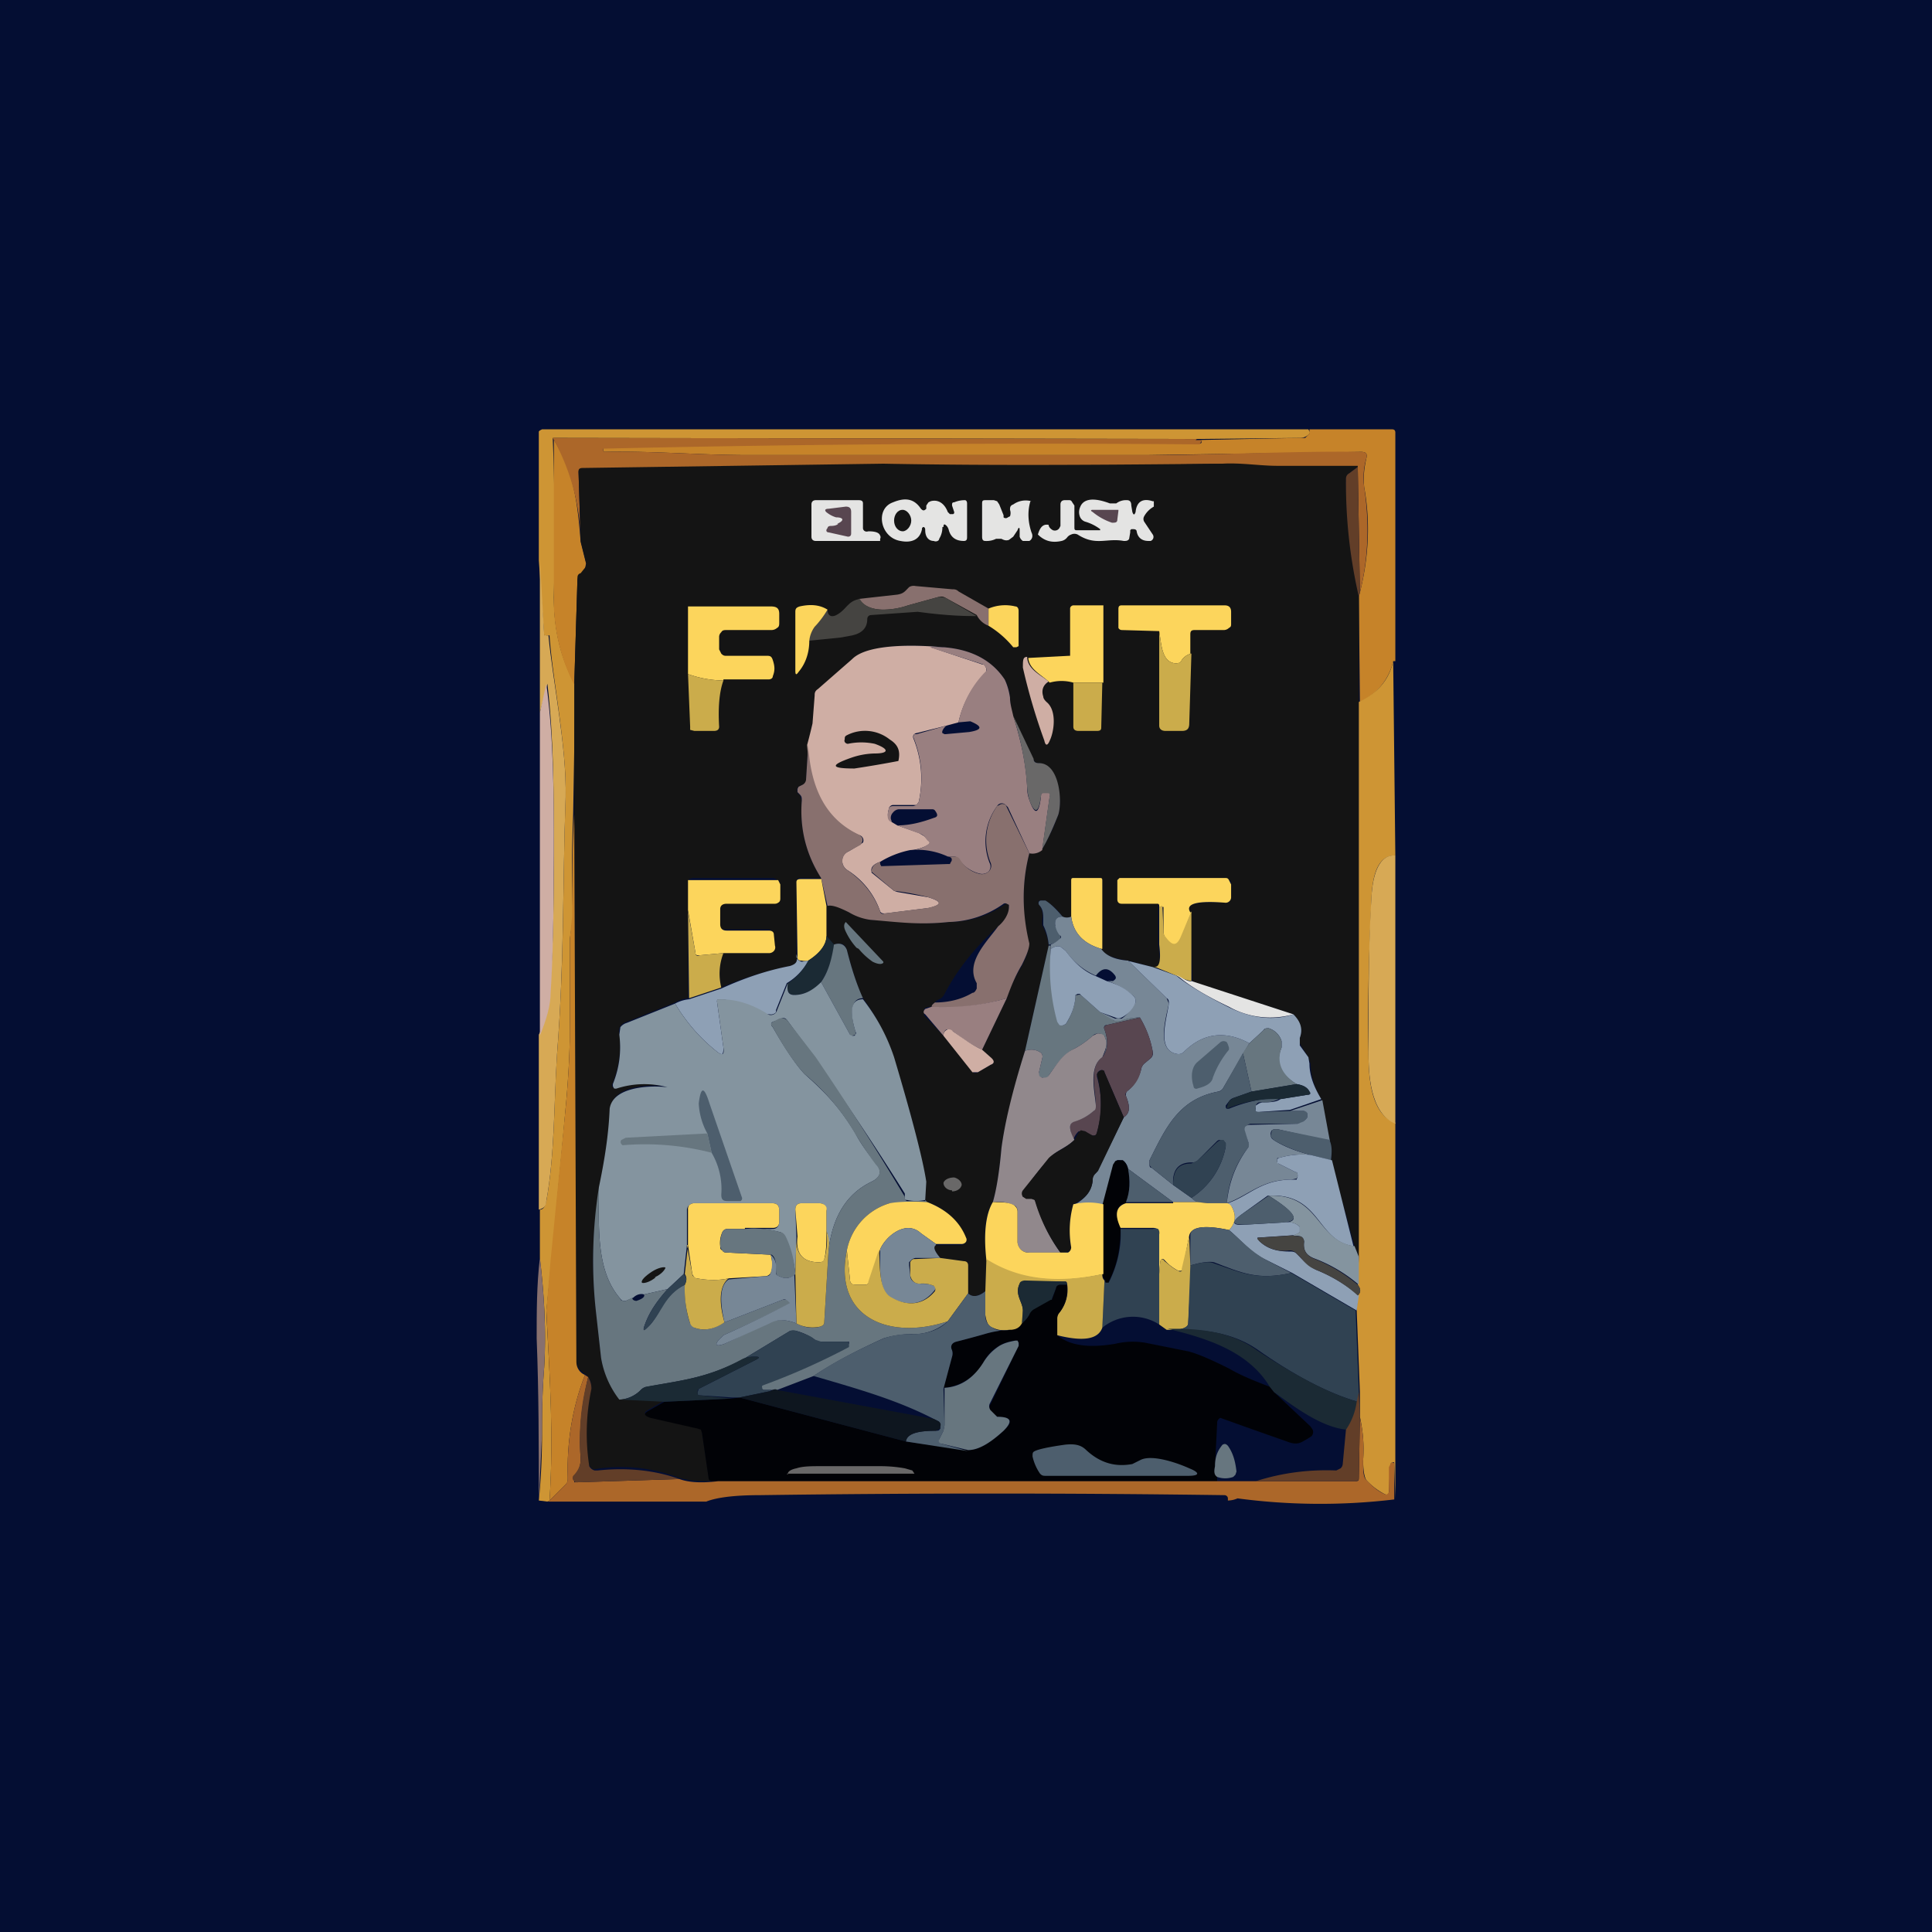 <!-- by TradingView --><svg width="18" height="18" viewBox="0 0 18 18" xmlns="http://www.w3.org/2000/svg"><path fill="#040E33" d="M0 0h18v18H0z"/><path d="M12.19 4c.01.02.02.03.01.04a.11.11 0 0 1-.04.03.12.12 0 0 1-.05.01l-.97.01-5.99-.01c.02.5.02 1 .01 1.48 0 .3.06.57.2.82l-.02 1.2c-.01.32-.02.64 0 .95l-.03.21v.8c0 .2-.01.47-.04.78a212.66 212.66 0 0 1-.18 1.9c.03.59.07 1.14.03 1.76l-.02.01-.08-.01c.02-.2.03-.41.03-.62 0-.17 0-.37.02-.62.02-.34 0-.68-.04-1.02v-.45c.03 0 .05-.03.06-.08.08-.44.07-.92.1-1.37.07-.91.05-1.57.08-2.39.01-.48-.12-1.08-.15-1.5v-.01h-.03a.01.01 0 0 1-.02 0l-.05-.7v-1.2l.01-.01.02-.01h7.14Z" fill="#CE9534"/><path d="M12.98 6.16a.55.55 0 0 1-.31.38l-.01-.98.01-.04c.08-.32.1-.65.04-.98-.01-.1 0-.18.02-.27.01-.04 0-.06-.05-.06l-2 .03h-3.7c-.47 0-.9-.04-1.35-.03l-.01-.01v-.04h.01a177.69 177.69 0 0 1 5.56-.03c.01-.02.01-.03-.01-.03h-.04l.97-.02h.05l.04-.04L12.2 4h.77c.02 0 .03.01.03.03v2.13ZM5.15 4.08c.2.32.23.6.26.97l.05.2-.01.05-.04.05a.08.08 0 0 0-.03.05l-.03.98a1.7 1.7 0 0 1-.19-.82V4.08Z" fill="#C68329"/><path d="M11.14 4.1h.04c.02 0 .02.01 0 .03v.01h-.03a177.65 177.65 0 0 0-5.53.04v.02l.01.01c.46-.01.88.03 1.35.03h3.7c.64 0 1.42-.04 2-.03.05 0 .06.02.05.06a.65.65 0 0 0-.02.27c.05.33.04.66-.04.98l-.02-1.17h-.75l-.5-.03c-1.06.02-2.11.03-3.17.01l-2.8.04c-.03 0-.04.01-.04.03l.02.65a2.03 2.03 0 0 0-.26-.97l6 .01Z" fill="#AC6729"/><path d="m12.65 4.35-.08.06a.06.06 0 0 0-.03.05c0 .38.04.74.12 1.1v6.15l-.04-.1-.22-.8a.38.38 0 0 0-.01-.18l-.08-.39a.65.65 0 0 1-.1-.33l-.02-.06-.07-.11a.08.08 0 0 1-.01-.07c.03-.08 0-.15-.06-.22l-.94-.3-.02-.65c-.05-.08.06-.1.32-.09a.05.05 0 0 0 .04-.01.05.05 0 0 0 .02-.04v-.12c0-.02 0-.03-.02-.04a.06.06 0 0 0-.04-.02h-.97c-.02 0-.03.01-.03.02v.18c0 .02.01.03.04.03h.34v.4c.03.16.01.23-.05.2l-.23-.06c-.13-.02-.21-.05-.25-.1l.01-.64c0-.02 0-.03-.02-.03H10c-.01 0-.02.01-.02.03v.33a.1.1 0 0 1-.08 0 .6.6 0 0 0-.16-.15H9.7c-.03 0-.03.02-.02.04.03.04.04.09.03.14v.05a.5.5 0 0 1 .06.19l-.22.98c-.11.38-.19.68-.22.91-.02.23-.05.4-.08.5-.07.1-.09.27-.06.54l-.01.29c-.07.05-.12.06-.16.02v-.26c0-.03-.02-.04-.04-.04l-.22-.03c-.05-.06-.07-.1-.04-.12h.24l.02-.01.02-.02a.04.04 0 0 0 0-.04.6.6 0 0 0-.36-.33l-.02-.02v-.17a7.9 7.9 0 0 0-.3-1.16 1.88 1.88 0 0 0-.28-.55c-.05-.1-.1-.26-.15-.45-.02-.06-.06-.07-.12-.05l-.07-.08v-.28c.05-.01.12 0 .21.06.08.04.15.06.2.07.25.01.45.05.73.02a.91.91 0 0 0 .53-.17h.01l.02.01v.02c0 .07-.04.13-.1.18-.21.19-.38.4-.5.63a.1.1 0 0 1-.05.05.08.08 0 0 0-.04.03.07.07 0 0 0-.03.04c-.03 0-.05 0-.07.02v.06l.18.19.27.33c.01.02.03.02.05.01l.12-.07c.03-.01.04-.03 0-.06l-.08-.08.23-.48c.03-.1.08-.2.14-.3.05-.1.07-.17.06-.2-.06-.3-.06-.58.01-.85.05 0 .09 0 .12-.04.06-.1.11-.21.15-.32.04-.13 0-.47-.18-.48a.05.05 0 0 1-.05-.03l-.2-.4a1.45 1.45 0 0 1-.02-.18.4.4 0 0 0-.05-.17c-.12-.18-.31-.28-.57-.3-.22-.02-.69-.04-.84.11-.1.1-.21.2-.32.28a.07.07 0 0 0-.03.06l-.02.27-.01-.01-.04.2-.02.32c0 .02 0 .04-.03.05l-.04.02a.04.04 0 0 0-.01.05s0 .02.02.02l.02.06c-.02.26.04.5.18.72h-.2c-.02 0-.03.02-.03.04v.67a.1.1 0 0 1 0 .07c-.01.02-.03.03-.06.04a3.2 3.2 0 0 0-.64.2.53.53 0 0 1 .02-.32h.41a.06.06 0 0 0 .05-.03.06.06 0 0 0 .01-.04l-.01-.1c0-.04-.02-.05-.05-.05h-.4c-.03 0-.05-.02-.05-.06v-.14c0-.03.02-.05.06-.05h.45l.03-.01.02-.04v-.13c0-.01 0-.02-.02-.03a.06.06 0 0 0-.04-.02h-.75l-.03.01-.01.03V9.3a.34.34 0 0 0-.12.04l-.45.18a.12.12 0 0 0-.06.04.1.1 0 0 0-.01.07c.02.15 0 .3-.06.46a.03.03 0 0 0 0 .04.03.03 0 0 0 .04 0 .83.83 0 0 1 .48-.01c-.16-.02-.52-.01-.54.2-.02.25-.06.5-.1.73-.07.38-.08.76-.04 1.14l.05.45c.01.1.07.24.18.39l.41.02-.14.08c-.06.03-.05.05 0 .06l.45.1.03.02.01.03.06.4c0 .03.01.04.03.05h.06a.88.88 0 0 1-.36-.02 1.5 1.5 0 0 0-.8-.08.08.08 0 0 1-.04-.04l-.01-.02a2 2 0 0 1 .03-.7c0-.02 0-.06-.03-.1l-.03-.03c-.05-.03-.08-.07-.08-.12l-.02-5.1v-1.2l.03-.99c0-.02 0-.04.03-.05l.04-.05a.05.05 0 0 0 .01-.05l-.05-.2-.02-.65c0-.02.01-.03.04-.03l2.8-.04c1.06.02 2.11.01 3.16 0 .17-.01.35.02.51.02h.75Z" fill="#141414"/><path d="m12.67 5.52-.01.04a4.73 4.73 0 0 1-.12-1.1c0-.02.01-.04.03-.05l.08-.06.02 1.17Z" fill="#623E28"/><path d="M8.09 4.95c.06 0 .1.01.11.04a.03.03 0 0 1 0 .03v.02h-.6c-.02 0-.04-.01-.04-.04v-.3c0-.03.02-.04.04-.04H8c.03 0 .04.01.04.03v.23c0 .02.02.04.05.03ZM8.78 4.91a.2.2 0 0 1-.03.11c0 .02-.03.03-.05.02-.05 0-.08-.04-.08-.1 0-.01 0-.03-.02-.03H8.6l-.01.01v.01c-.02.1-.1.13-.2.11-.19-.03-.24-.3-.07-.36.12-.05.2-.03.26.06.02.02.03.02.05 0v-.03l.02-.03.02-.01c.07-.02.13.02.16.1l.02.02h.03a.02.02 0 0 0 .01-.01v-.01l-.02-.06c0-.02 0-.03.02-.03a.25.25 0 0 1 .1-.02c.01 0 .02.01.02.03V5c0 .02 0 .04-.03.04-.07 0-.12-.03-.14-.1a.09.09 0 0 0-.02-.04c-.02-.02-.03-.02-.03.01ZM9.6 4.67c-.03.1-.02.2.01.29.02.04 0 .07-.02.08h-.06A.07.07 0 0 1 9.5 5v-.06c0-.03-.01-.03-.02 0L9.44 5l-.04.03c-.03.01-.05 0-.07-.01h-.05a.2.2 0 0 1-.1.02c-.02 0-.03-.01-.03-.04v-.3c0-.03 0-.04.03-.04h.08l.03.01.02.03.04.1v.02a.03.03 0 0 0 .04 0l.02-.01a.09.09 0 0 0 0-.06c0-.02 0-.04.03-.05a.2.2 0 0 1 .17-.03ZM9.67 4.98c.02-.07.05-.1.1-.09 0 .02.02.04.04.05a.05.05 0 0 0 .06-.02l.01-.02v-.2c0-.02.01-.04.04-.04h.04c.01 0 .02 0 .03.02l.02.03v.2c0 .02 0 .03.02.03h.22v-.01a.43.43 0 0 0-.14-.07.08.08 0 0 1-.05-.05c-.01-.03-.01-.06.01-.1.05-.09.19-.05.27-.02h.06a.15.15 0 0 1 .1-.03c.03 0 .04.02.04.05l.01.06c.01.03.02.03.03 0 .01-.1.07-.13.16-.1h.01v.05a.23.23 0 0 0-.09.09.05.05 0 0 0 0 .05l.08.12a.04.04 0 0 1-.02.06h-.02c-.06 0-.1-.03-.11-.09 0-.01-.01-.02-.03-.02h-.02l-.01.01v.02l-.01.06c-.01.02-.03.02-.05.02-.16-.03-.26.05-.43-.06a.07.07 0 0 0-.06 0 .08.08 0 0 0-.04.03.09.09 0 0 1-.05.03c-.09.02-.16 0-.22-.06Z" fill="#E4E4E3"/><path d="M7.8 4.88c.07-.03.06-.06-.01-.06a.25.25 0 0 1-.08-.04c-.03-.02-.03-.04.01-.04l.16-.02c.04 0 .05.02.05.05v.2c0 .02-.01.03-.03.03l-.18-.04c-.02 0-.03-.02-.01-.04 0-.01.01-.02.03-.02.04 0 .06-.01.07-.02ZM10.41 4.75h.01v.01l-.01.08c0 .03-.02.03-.05.03a.56.56 0 0 1-.18-.1c-.02-.01-.02-.02 0-.02h.23Z" fill="#584650"/><path d="M8.33 4.85c0 .06.04.1.08.1s.08-.05.08-.1-.04-.1-.08-.1c-.05 0-.08.05-.08.1Z" fill="#141414"/><path d="m5.03 5.21.04.7v.01h.04c.04.43.17 1.03.16 1.51-.03.82-.01 1.48-.08 2.39-.03.45-.02.93-.1 1.37 0 .05-.03.07-.07.08V9.64c.07-.14.1-.27.1-.39.03-.3.04-.73.04-1.32 0-.52 0-1.04-.06-1.56l-.07.27V5.21Z" fill="#D7A955"/><path d="M9.21 5.67v.16a.2.2 0 0 1-.11-.1l-.29-.16a.08.08 0 0 0-.06-.01l-.29.08a.71.71 0 0 1-.23.04c-.1 0-.18-.03-.23-.1l.36-.04c.06-.01.07-.03.11-.07a.08.08 0 0 1 .06-.01l.34.03c.02 0 .04 0 .06.02l.28.16Z" fill="#88706E"/><path d="M9.1 5.74c-.08 0-.26 0-.55-.04l-.43.03c-.03 0-.04.02-.04.04 0 .08-.05.13-.14.15l-.11.02-.3.03c.01-.05.03-.1.06-.13l.12-.16c0 .06.04.08.1.04.08-.05.09-.12.2-.14.04.07.12.1.22.1.06 0 .14-.01.23-.04l.29-.08.06.01.29.17Z" fill="#454441"/><path d="M6.74 6.34a1 1 0 0 1-.33-.06v-.63h.77c.06 0 .08.02.08.07v.08c0 .02 0 .04-.02.05a.08.08 0 0 1-.05.02h-.42c-.02 0-.04 0-.05.02a.06.06 0 0 0-.02.04v.12l.02.04c.02.02.03.02.05.02h.38c.03 0 .04.01.05.04.02.06.02.1 0 .15 0 .02-.02.03-.04.03h-.42ZM7.71 5.68a.94.94 0 0 1-.12.16.26.26 0 0 0-.05.13c0 .12-.04.22-.1.29-.02.03-.03.03-.03-.01V5.7c0-.03.01-.04.04-.05.09-.02.18-.02.26.03ZM9.21 5.83v-.16a.4.4 0 0 1 .25-.02c.02 0 .03.02.03.04v.33l-.02.01h-.03a.9.9 0 0 0-.23-.2ZM10.27 6.36H10a.4.4 0 0 0-.22 0c-.07-.07-.19-.12-.2-.23l.38-.02h.01v-.44c0-.02.02-.03.03-.03h.28v.72ZM11.1 6.09a.14.14 0 0 0-.09.06.05.05 0 0 1-.05.03c-.14 0-.14-.19-.16-.3l-.35-.01s-.02 0-.03-.02v-.17c0-.02 0-.04.03-.04h.96c.04 0 .06.02.06.06v.11c0 .02 0 .03-.02.04a.07.07 0 0 1-.05.02h-.27c-.03 0-.04.01-.04.04v.18Z" fill="#FCD55C"/><path d="m11.1 6.09-.02.65c0 .05-.02.07-.07.07h-.15c-.04 0-.06-.02-.06-.05v-.88c.02.11.02.3.16.3.02 0 .04-.01.05-.03a.14.14 0 0 1 .09-.06Z" fill="#CBAC4B"/><path d="M8.79 6.03h-.12l.48.16c.01 0 .02 0 .03.02a.05.05 0 0 1 0 .06.95.95 0 0 0-.25.46l-.11.03-.28.07a.04.04 0 0 0-.03.02.04.04 0 0 0 0 .03 1 1 0 0 1 .05.59l-.02.03h-.22c-.02 0-.04.02-.04.04-.02.07 0 .1.03.12l.05.03.2.07.05.03.04.04c.02.02.01.03 0 .04a.38.38 0 0 1-.17.05c-.1.02-.2.06-.28.11-.06.02-.09.05-.08.09v.01l.21.17.03.01.29.05c.13.04.13.07 0 .1l-.4.05c-.03 0-.04 0-.05-.02a.74.74 0 0 0-.3-.38.11.11 0 0 1-.04-.04.1.1 0 0 1 0-.1.11.11 0 0 1 .05-.04l.1-.06.03-.02A.05.05 0 0 0 8 7.78c-.35-.16-.46-.5-.48-.84a5.16 5.16 0 0 0 .05-.2l.02-.26c0-.02 0-.04.03-.06l.32-.28c.15-.15.62-.13.84-.11Z" fill="#CFAEA4"/><path d="M8.79 6.03c.26.02.45.12.57.3.02.04.04.1.05.17 0 .06.02.12.03.17.07.22.12.45.13.67 0 .07.02.11.03.14.04.1.07.1.09 0a1 1 0 0 0 .01-.08.03.03 0 0 1 .02-.02h.04c.02 0 .03.02.02.04l-.07.5a.14.14 0 0 1-.12.03l-.2-.43-.02-.02a.05.05 0 0 0-.08.01.55.55 0 0 0-.07.53.07.07 0 0 1-.01.08.09.09 0 0 1-.08.02.33.33 0 0 1-.2-.14.06.06 0 0 0-.05-.02h-.05a.68.68 0 0 0-.35-.06c.06 0 .12-.02.16-.05.02-.01.03-.02 0-.04l-.03-.04a.15.15 0 0 0-.06-.03l-.19-.07c.12 0 .23-.03.34-.07.04-.01.04-.03.01-.07a.03.03 0 0 0-.02-.01h-.32a.08.08 0 0 0-.05.03.07.07 0 0 0-.02.06l.01.03c-.04-.01-.05-.05-.03-.12 0-.02.02-.03.04-.03h.19l.03-.01.02-.03a1 1 0 0 0-.05-.6.04.04 0 0 1 .01-.03h.02l.28-.08a.11.11 0 0 0-.04.05.03.03 0 0 0 0 .02l.02.01h.01l.22-.02c.12-.02.13-.05.01-.1l-.11.01a.95.95 0 0 1 .24-.46l.02-.02a.05.05 0 0 0-.01-.04l-.02-.02-.5-.16h.13Z" fill="#997F80"/><path d="M9.57 6.13c.01.11.13.16.2.22-.05.03-.07.08-.05.14 0 .02.02.04.03.05.1.08.07.28.03.36-.02.05-.04.05-.05 0a5.62 5.62 0 0 1-.2-.68c0-.07 0-.1.04-.1Z" fill="#CFAEA4"/><path d="M12.98 6.16 13 7.97c-.13 0-.2.11-.22.35-.02.42-.04.91-.03 1.48 0 .2.01.58.25.66v3.5l-.01-.32c0-.02 0-.02-.03-.01l-.01.04-.01.23c0 .03-.02.03-.04.02a.62.62 0 0 1-.17-.13c-.02-.03-.03-.1-.03-.19.01-.13 0-.26-.03-.4v-.23l-.03-.76.01-.14c.03-.03.03-.06 0-.1l.01-.26V6.54c.17-.08.28-.2.32-.38Z" fill="#CE9534"/><path d="M6.74 6.34c-.04.11-.05.26-.04.43 0 .03-.02.04-.05.04h-.18l-.04-.01v-.03l-.02-.49a1 1 0 0 0 .33.06ZM10.27 6.36l-.01.42c0 .02-.01.03-.04.03h-.17c-.03 0-.05-.01-.05-.04L10 6.36h.28Z" fill="#CBAC4B"/><path d="M5.03 9.64v-3l.06-.27c.07.52.07 1.04.07 1.56 0 .59-.01 1.03-.03 1.32 0 .12-.04.25-.1.4Z" fill="#CFAEA4"/><path d="m9.71 7.91.07-.5c0-.01 0-.02-.02-.02a1.59 1.59 0 0 0-.04 0 .04.04 0 0 0-.02.01v.01a1 1 0 0 1-.01.06c-.02.1-.05.1-.09.01a.48.48 0 0 1-.03-.14 2.72 2.72 0 0 0-.13-.67l.19.4c0 .03.02.04.05.04.19 0 .22.35.18.48-.04.1-.09.22-.15.32Z" fill="#696868"/><path d="M8.15 7.02c.13 0 .14-.04 0-.09a.6.6 0 0 0-.25 0c-.02 0-.04-.02-.03-.04 0-.02 0-.03.02-.04a.37.37 0 0 1 .4.04c.08.05.1.11.08.2a10.56 10.56 0 0 1-.41.07c-.22 0-.23-.03-.03-.1a.7.7 0 0 1 .22-.04Z" fill="#141414"/><path d="M7.53 6.94c.02.35.13.68.48.84l.02.02a.05.05 0 0 1 0 .05l-.01.02-.11.06a.11.11 0 0 0-.04.03.1.1 0 0 0 .03.15c.14.1.24.22.3.38 0 .02.02.03.04.02l.4-.05c.14-.03.14-.06.01-.1a2.3 2.3 0 0 0-.32-.06l-.2-.17-.01-.01c0-.04.02-.07.08-.09v.02l.01.02.62-.02h.02l.01-.02a.03.03 0 0 0 0-.04.1.1 0 0 0-.03-.01h.05c.03 0 .04 0 .06.02.04.07.1.12.18.14a.09.09 0 0 0 .09-.02.07.07 0 0 0 .02-.08.55.55 0 0 1 .06-.53l.02-.01a.05.05 0 0 1 .06 0l.01.02.21.43c-.07.27-.07.55 0 .84 0 .04-.02.1-.07.2-.06.1-.1.2-.14.31-.23.07-.47.1-.7.08 0-.02.02-.03.03-.04.13 0 .25-.03.35-.09.02 0 .03-.02.04-.04v-.05c-.11-.19.09-.38.2-.53.06-.05.1-.12.1-.18v-.02l-.02-.01a.03.03 0 0 0-.03 0 .91.91 0 0 1-.51.17c-.28.03-.48 0-.73-.02a.52.52 0 0 1-.2-.07c-.1-.05-.16-.07-.2-.06l-.06-.26c-.14-.22-.2-.46-.18-.72 0-.03 0-.04-.02-.06l-.02-.02v-.03l.01-.02.04-.02a.06.06 0 0 0 .03-.05l.02-.32Z" fill="#88706E"/><path d="m5.35 7.59.02 5.1c0 .05.03.1.08.12-.12.31-.17.63-.16.96 0 .03 0 .04-.02.06l-.15.15c.04-.62 0-1.17-.03-1.77l.04-.47.14-1.42c.03-.31.04-.57.04-.79v-.79l.02-.2c0-.32 0-.64.02-.95Z" fill="#C68329"/><path d="M13 7.97v2.5c-.24-.1-.25-.48-.25-.67 0-.57 0-1.06.03-1.48.02-.24.1-.36.22-.35Z" fill="#D7A955"/><path d="m6.74 8.88-.22.02c-.03 0-.04 0-.04-.02l-.07-.4V8.2H7.25l.02.04v.13c0 .01 0 .03-.02.04a.05.05 0 0 1-.03.01h-.45c-.04 0-.06.02-.06.05v.14c0 .04.02.06.06.06h.39c.03 0 .05.01.05.04l.01.1a.05.05 0 0 1-.01.05.06.06 0 0 1-.05.02h-.41ZM7.65 8.18l.05.26v.28c0 .08-.06.16-.17.23a.13.13 0 0 1-.06 0c-.03 0-.04-.01-.04-.03v-.03l-.01-.67c0-.02.01-.03.04-.03h.19ZM10.26 8.84c-.17-.05-.26-.15-.28-.3v-.33c0-.02 0-.03.02-.03h.25c.02 0 .02.01.02.03v.63ZM11.1 8.5a59 59 0 0 0-.1.25c-.03.08-.08.07-.14-.01a.1.1 0 0 1-.02-.06v-.23h-.04v.36-.38l-.01-.01h-.34c-.03 0-.04-.02-.04-.04V8.2l.02-.02h.98c.02 0 .03 0 .04.02l.02.04v.12a.05.05 0 0 1-.02.04.05.05 0 0 1-.04.01c-.26-.02-.37.01-.32.09Z" fill="#FCD55C"/><path d="M9.9 8.54c-.05 0-.07.02-.07.08l.05.09v.04a.23.23 0 0 1-.1.05h-.01a.5.5 0 0 0-.05-.18v-.05c0-.05 0-.1-.04-.14-.01-.02 0-.04.02-.04h.04c.05.03.1.08.16.15Z" fill="#4D5E6D"/><path d="M11.1 8.5v.64c-.01 0-.06-.01-.14-.05L10.74 9c.06.03.08-.04.06-.2v-.35l.02-.01h.01l.01.23c0 .02 0 .04.02.06.06.08.1.09.14 0l.1-.24ZM6.74 8.88a.53.53 0 0 0-.02.32l-.3.1-.01-.81.07.39c0 .02.01.03.04.02l.22-.02Z" fill="#CBAC4B"/><path d="M9.9 8.54a.1.1 0 0 0 .08 0c.02.15.11.25.28.3.04.06.12.1.25.11l.36.35.02.05c-.03.15-.12.44.08.47.02 0 .04 0 .06-.02.18-.18.39-.2.61-.08l-.06.1-.18.31a.07.07 0 0 1-.05.04c-.37.07-.49.34-.64.64v.04c0 .01 0 .03.02.03l.2.16.17.12a.2.2 0 0 0 .06.04h-.23l-.42-.31a.12.12 0 0 0-.05-.08h-.02a.06.06 0 0 0-.05.01l-.01.03-.1.38a.6.6 0 0 0-.28 0c.11-.06.17-.13.18-.23 0-.03 0-.05.03-.07l.02-.03.24-.49c.06-.04.06-.1.02-.2 0-.02 0-.04.02-.05.06-.05.1-.12.12-.19a.1.1 0 0 1 .03-.06l.06-.05a.06.06 0 0 0 .02-.06.93.93 0 0 0-.12-.32.5.5 0 0 0-.17.03c-.02.01-.05.01-.07 0a.44.44 0 0 1-.13-.08l.14.06h.06c.06-.04.1-.1.13-.15 0-.03 0-.04-.02-.06a.72.72 0 0 0-.24-.14h.05c.03-.02.03-.03.02-.05-.06-.08-.12-.08-.18 0a.65.65 0 0 1-.28-.23l-.05-.04c-.03-.01-.06 0-.09.02V8.8a.23.23 0 0 0 .08-.05c.02-.01.02-.03 0-.04a.2.2 0 0 1-.04-.1c0-.05.02-.07.07-.07Z" fill="#778796"/><path d="M8.23 8.96v.01c-.02.02-.06.01-.1-.01A.65.65 0 0 1 8 8.84l-.02-.01a.62.62 0 0 1-.1-.15c-.02-.04-.02-.07 0-.09l.35.37Z" fill="#67767F"/><path d="M7.77 8.8a.74.74 0 0 1-.12.35.34.34 0 0 1-.25.12c-.05 0-.07-.04-.07-.1.1-.07.16-.14.2-.22.11-.07.17-.15.17-.23l.07.08Z" fill="#1B2A34"/><path d="M8.04 9.3c-.1 0-.13.11-.07.31v.03l-.03.01h-.01l-.01-.01-.27-.49c.07-.1.1-.22.12-.35.06-.02.1 0 .12.05.05.2.1.34.15.45ZM9.79 8.8v.04a1.9 1.9 0 0 0 .08.7l.02.01h.02l.02-.01a.55.55 0 0 0 .09-.25v-.02h.02a.04.04 0 0 1 .03 0l.18.16.13.08h.06a.5.5 0 0 1 .18-.03l-.31.07c-.02 0-.03.02-.02.04.04.11.03.2-.02.26a.21.21 0 0 0 .03-.17l-.01-.03-.04-.02a.08.08 0 0 0-.07.02.83.83 0 0 1-.17.12c-.1.05-.16.14-.24.25 0 .02-.03.03-.06.02-.03 0-.04-.02-.03-.05l.03-.13a.05.05 0 0 0-.01-.05c-.04-.03-.09-.04-.15-.02l.22-.98h.02Z" fill="#67767F"/><path d="m10.2 9.09.11.05c.1.03.18.07.25.14.02.02.02.03.02.06a.27.27 0 0 1-.13.14.06.06 0 0 1-.06 0l-.14-.05-.18-.16-.01-.01h-.02l-.02.01v.02c-.01.1-.04.17-.09.25l-.02.01a.05.05 0 0 1-.04 0l-.02-.03a1.9 1.9 0 0 1-.06-.68c.03-.02.06-.03.09-.02l.05.04c.08.11.17.19.27.23ZM7.53 8.95a.53.53 0 0 1-.2.21l-.1.25v.02a.06.06 0 0 1-.06.02h-.03a.96.96 0 0 0-.43-.14c-.02 0-.03 0-.03.02l.06.43c0 .07-.01.08-.07.03a1.62 1.62 0 0 1-.38-.44.34.34 0 0 1 .13-.04l.3-.1c.22-.1.43-.17.64-.21.03-.01.05-.02.06-.04a.1.1 0 0 0 0-.07v.03c.01.02.02.03.05.04l.06-.01ZM10.5 8.95l.24.06.22.08c.11.09.28.19.5.3.21.1.41.12.59.06.07.07.09.14.06.22v.07l.08.11.01.06c0 .12.05.23.11.33l-.29.1-.29.02c-.03 0-.04 0-.03-.04v-.02l.03-.02.03-.01c.07 0 .13 0 .17-.03l.25-.04c.03 0 .03-.01.02-.03-.02-.04-.06-.06-.12-.07-.15-.09-.2-.2-.14-.34V9.7a.18.18 0 0 0-.12-.12c-.02 0-.04 0-.05.02l-.13.12c-.22-.12-.43-.1-.61.08a.07.07 0 0 1-.06.02c-.2-.03-.1-.32-.08-.47 0-.02 0-.04-.02-.05l-.36-.35Z" fill="#8EA0B5"/><path d="m11.1 9.14.95.31a.79.79 0 0 1-.6-.07c-.21-.1-.38-.2-.49-.3.08.05.12.07.15.06Z" fill="#E4E4E3"/><path d="m7.65 9.15.27.49.02.01h.02c.01-.01.02-.02.01-.04-.06-.2-.04-.3.07-.3.14.18.23.36.29.54.17.57.27.96.3 1.16l-.01.17a.39.39 0 0 1-.17 0c-.02 0-.02 0-.02-.03v-.03a26.48 26.48 0 0 0-1.1-1.62c-.02-.02-.04-.02-.07 0l-.06.02c-.02.01-.02.03 0 .05.13.23.24.38.3.44.18.16.32.3.47.55.04.08.11.18.2.29.05.07.03.12-.05.16-.23.11-.36.32-.4.63 0-.06 0-.12-.02-.17v-.19c0-.04-.02-.07-.07-.07h-.16c-.04 0-.06.02-.06.06l.01.25-.01.35a1.05 1.05 0 0 0-.1-.35.07.07 0 0 0-.04-.04 1 1 0 0 0-.33-.03h.26c.04 0 .06-.03.06-.07v-.1c0-.05-.02-.07-.07-.07h-.72a.07.07 0 0 0-.05.02.06.06 0 0 0-.02.04v.33l-.03.27-.15.14-.22.05c-.03-.01-.07 0-.1.03l-.07.03c-.02 0-.04 0-.05-.02-.23-.26-.2-.67-.2-1.04.05-.24.09-.48.1-.73.03-.21.39-.22.54-.2a.83.83 0 0 0-.47.01.04.04 0 0 1-.03 0l-.01-.02v-.02c.06-.15.08-.3.06-.46l.01-.07a.12.12 0 0 1 .06-.04l.45-.18c.1.17.23.32.38.44.06.05.08.04.07-.03l-.06-.43c0-.02 0-.02.03-.02.16 0 .3.05.43.13a.06.06 0 0 0 .1-.03l.1-.25c-.01.07 0 .11.06.11.09 0 .17-.04.25-.12Z" fill="#84949F"/><path d="m9.38 9.3-.23.48c-.09-.04-.18-.1-.27-.17l-.05-.02c-.02 0-.04.02-.04.06l-.17-.2c-.02-.01-.02-.03 0-.05l.06-.02c.23.01.46-.01.7-.08Z" fill="#997F80"/><path d="m8.62 11.18.02.02-.35.01a.57.57 0 0 0-.4.44c-.13.63.4.84.94.66a.48.48 0 0 1-.34.12c-.1 0-.2.02-.26.04-.22.1-.44.21-.65.35l-.34.13h-.12c-.02 0-.03-.02-.02-.04l.04-.04a6.4 6.4 0 0 0 .77-.35v-.02h-.26c-.02 0-.04 0-.06-.02a.54.54 0 0 0-.17-.08h-.06l-.43.26c-.34.18-.58.2-.9.26a.1.1 0 0 0-.06.03.3.3 0 0 1-.2.09.87.87 0 0 1-.17-.39l-.05-.45c-.04-.38-.03-.76.03-1.14 0 .37-.03.78.2 1.04 0 .02.03.02.05.02l.06-.03c0 .02.02.03.04.03.06-.02.08-.04.07-.06l.22-.05c-.09.1-.16.2-.2.3-.04.1-.03.1.04.03.1-.12.13-.28.32-.37 0 .13.01.25.05.36l.04.04c.08.03.17.02.28-.05l.54-.21h.05l.03.03a10.08 10.08 0 0 1-.63.3 1.2 1.2 0 0 0-.03.03c-.06.06-.04.08.04.05l.42-.2c.07-.03.15-.03.25.01.08.04.15.05.22.03.03-.01.04-.02.04-.05l.04-.67c.04-.31.17-.52.4-.63.08-.04.1-.1.04-.16a3.4 3.4 0 0 1-.2-.3 2.08 2.08 0 0 0-.46-.54c-.06-.06-.17-.2-.3-.44-.02-.02-.02-.04 0-.05l.06-.03c.03-.01.05 0 .07.01l.27.35a26.49 26.49 0 0 1 .83 1.3c0 .02 0 .03.02.04h.17Z" fill="#67767F"/><path d="M10.62 9.48c.06.1.1.2.12.32 0 .02 0 .04-.02.06l-.06.05a.1.1 0 0 0-.03.06.31.31 0 0 1-.12.19c-.02.02-.03.03-.02.05.04.1.04.16-.02.2l-.18-.42c0-.02-.02-.02-.03-.02a.05.05 0 0 0-.04.04v.02c.05.18.05.35 0 .52 0 .03-.02.03-.04.03a.24.24 0 0 1-.07-.04h-.06a.17.17 0 0 0-.05.08.35.35 0 0 1-.03-.12c0-.02.01-.04.03-.05a.47.47 0 0 0 .19-.1.06.06 0 0 0 .02-.05c0-.13-.07-.36.06-.45.05-.06.06-.15.02-.26-.01-.02 0-.03.02-.04l.31-.07Z" fill="#584650"/><path d="m12.08 10.1-.42.07-.08-.36.06-.09.13-.12a.05.05 0 0 1 .05-.02c.06.02.1.06.12.12v.06c-.05.14 0 .25.14.34Z" fill="#67767F"/><path d="m9.15 9.78.09.08c.03.03.02.05-.01.06l-.12.07h-.05l-.27-.34c0-.04.02-.05.04-.06.02 0 .03 0 .05.02.1.07.18.13.27.17Z" fill="#CFAEA4"/><path d="M10.27 9.85c-.13.09-.07.32-.06.45 0 .02 0 .04-.02.05a.47.47 0 0 1-.18.1c-.03.01-.04.03-.04.05 0 .04.02.08.04.12-.08.08-.18.1-.24.18a1.96 1.96 0 0 0-.24.32v.03l.03.01h.05l.03.02.01.02c.05.16.12.32.23.47h-.3a.1.1 0 0 1-.07-.03.1.1 0 0 1-.03-.07v-.28a.06.06 0 0 0-.03-.06.37.37 0 0 0-.2-.03c.03-.1.06-.27.08-.5.03-.23.1-.53.22-.91.06-.02.11-.01.15.02a.05.05 0 0 1 .01.05l-.03.13c0 .03 0 .04.03.05.03 0 .05 0 .06-.02.08-.11.13-.2.24-.25a.84.84 0 0 0 .17-.12l.04-.02a.08.08 0 0 1 .07.02l.01.03c.02.05 0 .1-.03.17Z" fill="#91888C"/><path d="M11.3 10.04c-.01.05-.06.08-.14.1-.02.01-.04 0-.04-.02-.02-.06-.03-.16.03-.22l.22-.19a.05.05 0 0 1 .06 0l.01.02.01.03v.02a.87.87 0 0 0-.15.26Z" fill="#4D5E6D"/><path d="m11.66 10.17-.17.06a.08.08 0 0 0-.04.03l-.03.04v.01a.02.02 0 0 0 .01.02h.02c.17-.07.33-.1.48-.1a.27.27 0 0 1-.17.04h-.03a.05.05 0 0 0-.03.03v.02c-.01.03 0 .04.03.04l.3-.01h.1c.03 0 .05 0 .05.03v.03a.12.12 0 0 1-.1.06h-.43a.06.06 0 0 0-.04.03.05.05 0 0 0 0 .05l.02.09a.05.05 0 0 1 0 .05.95.95 0 0 0-.2.52h-.18l-.1-.01a.2.2 0 0 1-.05-.04.72.72 0 0 0 .32-.48v-.03l-.02-.02a.05.05 0 0 0-.06 0l-.18.18a.07.07 0 0 1-.06.02c-.12 0-.18.07-.17.21l-.2-.16a.06.06 0 0 1-.02-.03v-.04c.15-.3.27-.57.64-.64.02 0 .04-.02.05-.04l.18-.32.08.36Z" fill="#4D5E6D"/><path d="m10.47 10.41-.24.5-.02.02c-.02.02-.03.04-.03.07-.01.1-.07.17-.18.22a.9.9 0 0 0-.02.4c0 .02 0 .04-.03.04a.16.16 0 0 1-.07.01 1.55 1.55 0 0 1-.24-.49l-.03-.01h-.05l-.03-.02a.05.05 0 0 1 0-.06l.24-.3c.06-.06.16-.09.24-.17l.04-.07.02-.02.04.01.07.04c.02 0 .03 0 .04-.03a1.04 1.04 0 0 0 0-.54l.01-.02.03-.02c.01 0 .03 0 .03.02l.18.42Z" fill="#141414"/><path d="M12.08 10.1c.06.01.1.03.12.07.02.02 0 .03-.02.03l-.25.04a1.15 1.15 0 0 0-.5.09v-.02l.02-.05.04-.03.17-.06.42-.07Z" fill="#1B2A34"/><path d="m6.63 10.74-.04-.18a.64.64 0 0 1-.08-.28c.02-.16.05-.16.1 0l.3.87a.03.03 0 0 1 0 .03l-.01.01H6.78c-.04 0-.06-.01-.06-.06a.67.67 0 0 0-.09-.39Z" fill="#4D5E6D"/><path d="m12.39 10.63-.49-.11h-.03l-.02.01a.06.06 0 0 0-.01.05c0 .02.01.03.04.05.1.06.21.1.33.13-.1-.01-.2 0-.3.03h-.01v.02a.03.03 0 0 0 .01.03l.16.08c.02 0 .02.02.02.04l-.01.02-.05.01c-.28 0-.4.15-.6.22.02-.19.08-.36.2-.52a.06.06 0 0 0 0-.05l-.03-.1a.05.05 0 0 1 0-.04.06.06 0 0 1 .05-.02l.44-.01.05-.02a.12.12 0 0 0 .04-.04v-.03c0-.02-.02-.03-.04-.03h-.12l.3-.1.07.38Z" fill="#778796"/><path d="M12.39 10.63c.02.05.02.1.01.18l-.19-.05a1.33 1.33 0 0 1-.33-.13c-.03-.02-.04-.04-.04-.05l.01-.05.02-.01h.03l.49.1Z" fill="#4D5E6D"/><path d="M6.63 10.74a2.48 2.48 0 0 0-.83-.07l-.01-.01a.03.03 0 0 1 0-.04l.02-.01.02-.01.76-.04.04.18Z" fill="#67767F"/><path d="m11.1 11.16-.17-.12c0-.14.05-.2.17-.2l.06-.03.18-.17.03-.02h.03l.02.03v.03a.72.72 0 0 1-.32.48Z" fill="#304252"/><path d="m12.21 10.76.2.05.2.8c-.35-.05-.3-.5-.8-.47l-.25.18c-.09.07-.08.1.04.09l.35-.02c.07-.01.12 0 .16.04v.05a.14.14 0 0 1-.08.03l-.3.02c-.02 0-.02 0 0 .03.07.07.16.1.28.1.03 0 .05 0 .07.02.06.06.09.1.18.15.15.06.28.14.4.24l-.02.14-.6-.35-.24-.12c-.15-.07-.23-.18-.35-.28.06-.06.07-.13.03-.21a.06.06 0 0 0-.05-.03h-.18l.19-.01c.2-.07.31-.22.6-.22h.04l.01-.03c0-.02 0-.04-.02-.04l-.16-.08h-.01v-.04l.01-.01c.1-.03.2-.04.3-.03Z" fill="#8EA0B5"/><path d="M10.51 10.89c.02.1.02.21-.02.32-.1.02-.1.1-.05.23 0 .18-.03.35-.11.5 0 .02-.02.02-.03.01v-.02a.1.1 0 0 1-.03-.06v-.64l.1-.38.02-.03.02-.01h.05c.03.02.04.05.05.08Z" fill="#010206"/><path d="M10.93 11.2h-.44c.04-.1.04-.2.02-.31l.42.31Z" fill="#4D5E6D"/><path d="M8.87 11.1c.04 0 .08-.02.09-.06 0-.03-.03-.06-.07-.07-.05 0-.09.02-.1.05 0 .04.04.07.08.07Z" fill="#696868"/><path d="m12.62 11.61.04.1v.26a1.4 1.4 0 0 0-.4-.24c-.09-.03-.12-.08-.11-.16 0-.02-.01-.04-.03-.05a.16.16 0 0 0-.09 0l.08-.04v-.05c-.04-.04-.1-.05-.16-.04.17 0 .13-.09-.13-.25.48-.02.44.42.8.47Z" fill="#84949F"/><path d="m11.95 11.39-.35.02c-.12 0-.13-.02-.04-.09l.26-.18c.26.16.3.24.13.25Z" fill="#4D5E6D"/><path d="M6.94 11.45h-.16a.05.05 0 0 0-.05.03.24.24 0 0 0-.02.13c0 .02 0 .03.02.04.01.02.03.02.05.02l.4.02c.02.07.02.13 0 .17a.06.06 0 0 1-.05.03l-.34.02c-.09.02-.19.02-.3 0-.02 0-.03-.02-.04-.04l-.04-.27v-.33a.06.06 0 0 1 .01-.04.07.07 0 0 1 .05-.02h.72c.05 0 .07.02.07.07v.1c0 .04-.02.06-.06.06h-.26ZM7.7 11.47c0 .1 0 .18-.02.26 0 .02-.02.03-.05.03-.15 0-.22-.08-.2-.24l-.02-.25c0-.04.02-.06.06-.06h.16c.05 0 .08.03.07.07v.19ZM8.64 11.2c.18.07.3.18.36.33a.04.04 0 0 1 0 .04.05.05 0 0 1-.04.02h-.24l-.14-.1c-.14-.13-.33.03-.38.15l-.1.3c-.01.02-.02.03-.04.03h-.1c-.02 0-.04-.02-.04-.04l-.03-.28a.57.57 0 0 1 .4-.44c.05-.01.17-.02.35-.01ZM9.25 11.2c.08 0 .15 0 .2.03.02.02.03.03.03.06v.28c0 .02.01.05.03.07a.1.1 0 0 0 .08.03h.36c.02-.01.03-.03.03-.05a.9.9 0 0 1 .02-.4.6.6 0 0 1 .28 0v.65c-.44.1-.8.05-1.09-.13-.03-.27 0-.44.06-.54ZM10.93 11.2h.23l.09.01h.18c.02 0 .04.02.05.04.04.08.03.15-.03.21-.23-.05-.35-.03-.37.05l-.06.31a.02.02 0 0 1-.02.02h-.02a.43.43 0 0 1-.13-.1c-.02-.02-.03-.01-.04.01l-.01.12v-.39l-.01-.02a.06.06 0 0 0-.05-.02h-.3c-.06-.13-.04-.2.05-.23h.44Z" fill="#FCD55C"/><path d="M6.94 11.45c.12-.01.23 0 .33.03.02 0 .04.02.05.04.05.1.08.22.09.35-.04.04-.1.05-.15.02-.02 0-.03-.02-.03-.04 0-.07 0-.13-.04-.16l-.41-.02c-.02 0-.04 0-.05-.02a.07.07 0 0 1-.02-.04c0-.04 0-.08.02-.13a.05.05 0 0 1 .05-.03h.16Z" fill="#67767F"/><path d="M8.72 11.6c-.03.02-.01.06.04.12h-.23a.07.07 0 0 0-.04.02l-.02.02v.03l.01.09c0 .05.04.08.1.08.04 0 .08 0 .12.02.02.01.02.03 0 .05-.1.12-.23.15-.4.06-.12-.06-.1-.32-.1-.45.05-.12.24-.28.38-.15l.14.1Z" fill="#778796"/><path d="M10.8 11.87v.47a.45.45 0 0 0-.53.03l.02-.44.01.02h.03c.08-.16.12-.33.11-.5h.3a.06.06 0 0 1 .05 0 .06.06 0 0 1 .01.05v.37Z" fill="#304252"/><path d="M11.45 11.46c.12.1.2.2.35.28l.23.12c-.31.07-.46 0-.72-.1-.04-.01-.12 0-.22.03v-.28c0-.08.13-.1.36-.05Z" fill="#4D5E6D"/><path d="m7.72 11.64-.04.67c0 .03-.01.04-.04.05a.32.32 0 0 1-.22-.03l-.01-.46.01-.35c-.01.16.06.24.21.24.03 0 .04-.01.05-.03a.66.66 0 0 0 .02-.26c.02.05.03.1.02.17Z" fill="#CBAC4B"/><path d="m12.03 11.51.09.01c.02.01.03.03.03.05-.01.08.02.13.1.16.15.06.28.14.4.24.03.04.03.07 0 .1-.11-.1-.24-.18-.39-.24-.1-.04-.12-.1-.18-.15a.08.08 0 0 0-.07-.03.33.33 0 0 1-.29-.1c-.01-.01-.01-.02.02-.02l.3-.02Z" fill="#454441"/><path d="m11.1 11.8-.03.53c0 .03-.04.05-.1.06h-.1l-.07-.05v-.47l.01-.12c0-.02.02-.03.04 0 .04.03.08.07.13.09a.02.02 0 0 0 .03 0v-.02l.07-.3.01.27ZM6.4 11.6l.05.27c0 .02.02.03.04.04.11.02.21.02.3 0-.08.06-.1.2-.04.41-.1.07-.2.08-.28.05a.07.07 0 0 1-.04-.04 1.01 1.01 0 0 1-.05-.36c.02-.04.02-.07 0-.1l.03-.27ZM7.89 11.65l.03.28c0 .02.02.04.05.04h.09c.02 0 .03-.01.03-.03l.1-.3c.01.13-.01.39.12.45.16.09.3.06.4-.06.01-.02 0-.04-.01-.05a.26.26 0 0 0-.13-.02c-.05 0-.08-.03-.09-.08V11.76a.06.06 0 0 1 .03-.03h.02l.23-.01.22.03c.02 0 .04.01.04.04v.26l-.19.26c-.54.18-1.07-.03-.94-.66Z" fill="#CBAC4B"/><path d="m12.03 11.86.6.35.03.76-.01.09c-.28-.08-.6-.25-.94-.49-.19-.13-.44-.19-.75-.18.07-.01.11-.03.11-.06l.02-.54c.1-.03.18-.04.22-.02.26.09.4.16.72.09Z" fill="#304252"/><path d="m7.4 11.87.02.46c-.1-.04-.18-.04-.25 0l-.42.19c-.08.03-.1.01-.04-.05l.03-.03a10.01 10.01 0 0 0 .62-.3l-.02-.02a.05.05 0 0 0-.05-.01l-.54.21c-.05-.21-.04-.35.04-.4l.34-.03c.02 0 .04 0 .05-.03a.29.29 0 0 0 0-.17c.04.03.06.09.05.16 0 .02 0 .03.03.04.06.03.1.02.15-.02Z" fill="#778796"/><path d="M10.27 11.87c0 .02 0 .04.02.06l-.02.44c-.04.11-.18.13-.42.07v-.16c0-.02 0-.03.02-.05a.34.34 0 0 0 .07-.28.02.02 0 0 0-.01-.01h-.38c-.02 0-.04 0-.05.02-.05.1.03.17.03.25v.12a.12.12 0 0 1-.12.06c-.07.01-.12 0-.16-.02-.04-.01-.06-.05-.07-.12v-.22l.01-.3c.3.19.65.23 1.08.14Z" fill="#CBAC4B"/><path d="M5.02 13.98c0-.5 0-1.01-.02-1.51 0-.25 0-.5.03-.75.04.34.06.68.04 1.02-.02.25-.02.45-.02.62l-.03.62Z" fill="#88706E"/><path d="M6.1 11.9c.07-.03.1-.08.1-.09-.01-.01-.07 0-.13.04s-.1.08-.09.1c.01.01.07 0 .13-.05Z" fill="#141414"/><path d="M6.37 11.87c.03.03.03.06.01.1-.19.1-.21.25-.32.37-.07.08-.08.07-.04-.03s.11-.2.2-.3l.15-.14Z" fill="#304252"/><path d="M9.94 11.97h-.06c-.02 0-.03.01-.04.03l-.04.1v.01l-.17.1a.1.1 0 0 0-.04.04.25.25 0 0 1-.07.08l.01-.12c0-.08-.08-.15-.03-.25 0-.02.03-.03.05-.03l.38.01.01.03Z" fill="#1B2A34"/><path d="M9.94 11.97c.01.1-.01.18-.07.26a.09.09 0 0 0-.02.05v.16c.12.1.3.12.54.08a.7.7 0 0 1 .28-.01l.4.08c.08.02.2.07.38.16.12.07.25.12.38.17l.04.05.34.32.02.03a.06.06 0 0 1-.01.06l-.03.02c-.07.04-.1.07-.2.03a68.29 68.29 0 0 1-.62-.22.05.05 0 0 0-.03.05l-.02.4c-.01.05 0 .08.02.1v.04H6.63c-.02 0-.03-.02-.03-.04l-.06-.41-.01-.03-.03-.01-.44-.1c-.06-.02-.07-.04-.01-.07l.14-.08.63-.03.07-.01 1.55.41.58.08c.1 0 .21-.07.33-.18.1-.09.07-.13-.06-.13l-.06-.05a.06.06 0 0 1 0-.07l.26-.54a.03.03 0 0 0 0-.03l-.01-.02h-.02a.37.37 0 0 0-.29.19.47.47 0 0 1-.38.25l.08-.29a.1.1 0 0 0 0-.06c-.02-.04 0-.07.04-.08l.26-.07a.94.94 0 0 1 .24-.04c.05 0 .09-.02.11-.06a.25.25 0 0 0 .07-.08.1.1 0 0 1 .04-.05l.16-.09h.01l.04-.11c0-.02.02-.03.04-.03h.06Z" fill="#010206"/><path d="M9.18 12.03v.22c0 .07.03.1.07.12.04.03.09.03.16.02a.94.94 0 0 0-.24.04 8.9 8.9 0 0 1-.26.07c-.04.01-.06.04-.04.08a.1.1 0 0 1 0 .06l-.08.3.01.34-.01.05-.04.08c0 .02 0 .04.02.04l.25.07-.58-.09c.01-.07.1-.1.28-.1.02 0 .03 0 .04-.02v-.02c0-.02 0-.04-.02-.05l-.04-.02c-.33-.17-.67-.27-1.12-.4.2-.14.43-.25.65-.35a.73.73 0 0 1 .26-.04c.15 0 .26-.04.34-.12l.19-.26c.04.04.1.03.16-.02Z" fill="#4D5E6D"/><path d="m7.18 12.96-.29.06h-.07l-.3-.02c-.01 0-.02 0-.02-.02v-.01l.01-.03.53-.27c.04-.02.04-.03 0-.03s-.07 0-.11.02l.43-.26a.07.07 0 0 1 .06 0c.09.03.14.05.17.08l.06.02h.25l.01.01v.04a6.38 6.38 0 0 1-.81.36c0 .02 0 .04.02.04h.06Z" fill="#304252"/><path d="M10.88 12.38h.08c.31 0 .56.06.75.2.35.23.66.4.94.48a.6.6 0 0 1-.1.26c-.24-.02-.5-.22-.68-.35l-.04-.05c-.2-.33-.58-.45-.95-.54Z" fill="#1B2A34"/><path d="m9.02 13.51-.25-.06c-.02 0-.03-.02-.02-.04l.04-.08.01-.05v-.35c.16-.01.28-.1.37-.25.04-.06.08-.1.14-.14.05-.03.1-.04.15-.05h.02l.01.02v.03l-.27.54a.06.06 0 0 0 .01.06l.06.06c.13 0 .15.04.06.13-.12.11-.23.18-.33.18Z" fill="#67767F"/><path d="m6.82 13.03-.63.03-.41-.02a.3.3 0 0 0 .19-.09.1.1 0 0 1 .05-.03c.33-.06.57-.08.9-.26a.26.26 0 0 1 .12-.02c.04 0 .04.01 0 .03l-.53.27a.03.03 0 0 0-.01.03v.01c0 .01 0 .02.02.02l.3.03Z" fill="#1B2A34"/><path d="M5.48 12.83c-.06.25-.09.5-.07.76 0 .07-.02.11-.06.16a.04.04 0 0 0 0 .04v.02h.03l.95-.03c.08.03.2.04.36.02H12.62c.03 0 .04 0 .04-.03l.01-.56c.03.13.04.26.03.4 0 .09 0 .15.03.18.05.05.1.1.17.13.02.01.03 0 .04-.02v-.23l.02-.04c.02-.01.03 0 .03.01v.33a5.84 5.84 0 0 1-1.46-.01.23.23 0 0 1-.09.02v-.02c0-.02-.02-.03-.03-.03-1.44-.02-2.89-.02-4.33 0-.23 0-.4.02-.5.06H5.1l.02-.01.15-.15a.07.07 0 0 0 .02-.05c-.01-.34.04-.66.16-.97l.03.02Z" fill="#AC6729"/><path d="m6.33 13.78-.95.03h-.02l-.02-.02a.04.04 0 0 1 0-.04c.05-.05.07-.1.07-.16-.02-.26 0-.5.07-.76.03.05.03.09.03.11a2 2 0 0 0-.02.72.08.08 0 0 0 .05.04h.03c.28-.03.54 0 .76.08Z" fill="#623E28"/><path d="m7.24 12.95 1.46.27.04.02c.02.01.03.03.02.05v.02l-.04.02c-.18 0-.27.03-.28.1l-1.55-.41.29-.06c.03-.02.05-.02.06-.01Z" fill="#0E161F"/><path d="m12.67 13.2-.01.57c0 .02-.01.03-.04.03h-.92c.25-.08.5-.11.75-.1l.04-.02a.06.06 0 0 0 .02-.04l.03-.32a.6.6 0 0 0 .1-.26l.02-.09.01.24Z" fill="#623E28"/><path d="M10.63 13.6c.11-.05.34.03.45.08.1.04.1.07-.01.07H9.75c-.03 0-.04 0-.06-.02a.46.46 0 0 1-.07-.16c0-.03 0-.04.02-.05.04-.02.14-.04.28-.06.09-.01.15 0 .2.05.13.12.27.16.43.13l.08-.04Z" fill="#4D5E6D"/><path d="M11.34 13.76c-.03-.02-.03-.05-.02-.1 0-.08.02-.14.07-.2.02-.01.03-.01.05.01.05.07.07.15.08.24l-.01.03-.02.02a.22.22 0 0 1-.15 0Z" fill="#67767F"/><path d="M7.34 13.74v-.01c0-.02.03-.04.08-.05.06-.02.14-.02.23-.02h.56a1.29 1.29 0 0 1 .22.02l.07.02.02.03H7.33Z" fill="#696868"/></svg>